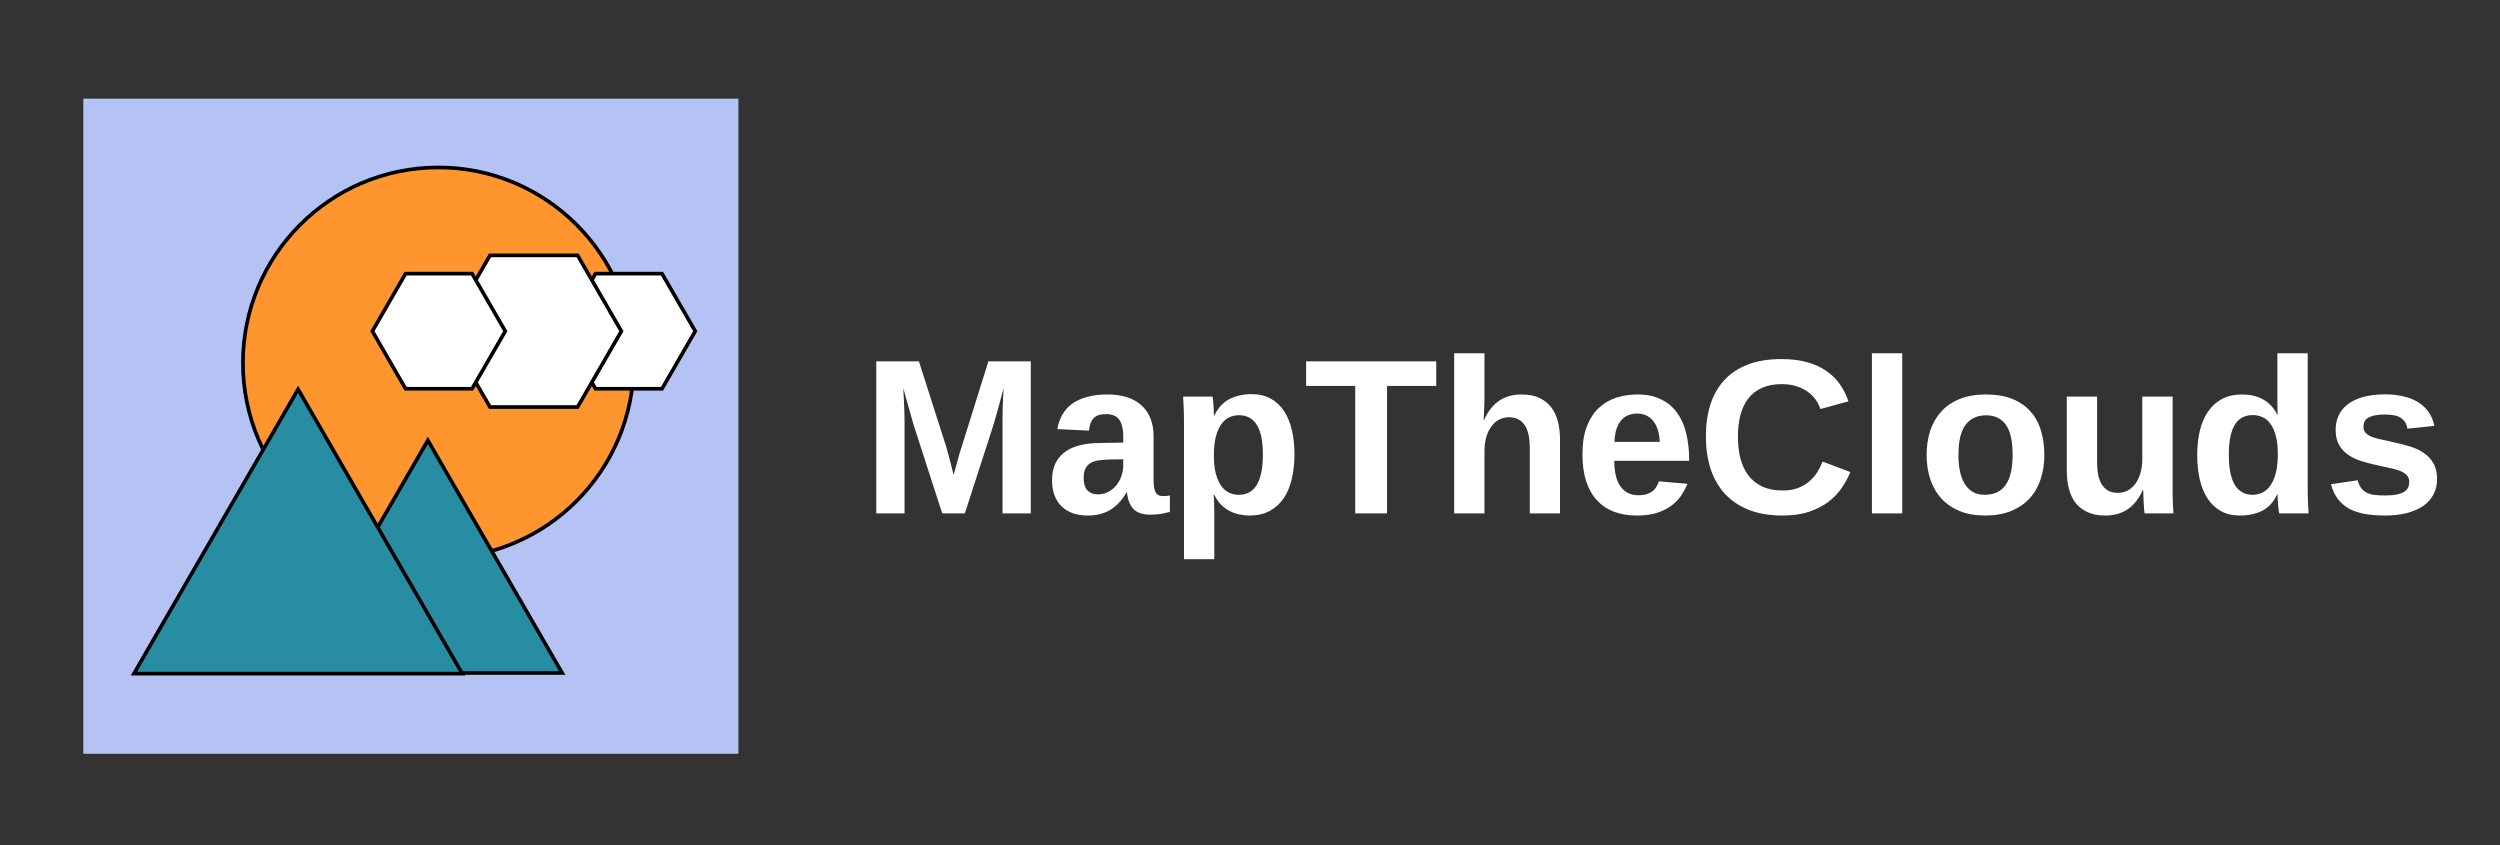 <svg width="1982" height="670" viewBox="0 0 1982 670" fill="none" xmlns="http://www.w3.org/2000/svg">
<rect x="0" y="0" width="1982" height="670" fill="#333333" stroke="none"/>
<rect x="66.043" y="78.221" width="519.378" height="519.378" fill="#B4C3F3"/>
<circle cx="347.531" cy="287.679" r="154.923" fill="#FF952F" stroke="black" stroke-width="2.918"/>
<path d="M232.727 533.507L339.196 349.097L445.665 533.507H232.727Z" fill="#288CA3" stroke="black" stroke-width="2.918"/>
<path d="M106.157 534.055L236.321 308.604L366.485 534.055H106.157Z" fill="#288CA3" stroke="black" stroke-width="2.918"/>
<path d="M472.144 216.925L524.843 216.925L551.192 262.563L524.843 308.201L472.144 308.201L445.795 262.563L472.144 216.925Z" fill="white" stroke="black" stroke-width="2.918"/>
<path d="M388.477 202.433L457.909 202.433L492.624 262.563L457.909 322.692L388.477 322.692L353.761 262.563L388.477 202.433Z" fill="white" stroke="black" stroke-width="2.918"/>
<path d="M321.546 216.925L374.244 216.925L400.593 262.563L374.244 308.201L321.546 308.201L295.196 262.563L321.546 216.925Z" fill="white" stroke="black" stroke-width="2.918"/>
<path d="M794.798 407V333.951C794.798 331.043 794.826 328.049 794.883 324.969C794.997 321.89 795.111 319.067 795.225 316.501C795.397 313.479 795.539 310.542 795.653 307.691C794.456 312.196 793.315 316.473 792.232 320.521C791.775 322.232 791.291 324 790.778 325.825C790.264 327.65 789.751 329.417 789.238 331.128C788.782 332.839 788.325 334.436 787.869 335.918C787.413 337.401 787.014 338.684 786.672 339.767L764.945 407H746.982L725.256 339.767C724.913 338.684 724.514 337.401 724.058 335.918C723.659 334.436 723.203 332.839 722.689 331.128C722.233 329.417 721.749 327.65 721.235 325.825C720.722 324 720.209 322.232 719.696 320.521C718.555 316.473 717.358 312.196 716.103 307.691C716.274 310.998 716.445 314.249 716.616 317.442C716.73 320.179 716.844 323.059 716.958 326.081C717.073 329.104 717.13 331.727 717.13 333.951V407H694.719V286.477H728.506L750.062 353.881C750.632 355.649 751.231 357.816 751.858 360.382C752.542 362.948 753.198 365.429 753.825 367.824C754.51 370.618 755.251 373.526 756.049 376.549C756.848 373.583 757.617 370.732 758.359 367.995C758.701 366.797 759.043 365.571 759.385 364.317C759.727 363.062 760.069 361.836 760.412 360.639C760.754 359.441 761.096 358.301 761.438 357.217C761.78 356.134 762.094 355.164 762.379 354.309L783.592 286.477H817.209V407H794.798ZM862.544 408.711C858.096 408.711 854.104 408.112 850.568 406.914C847.09 405.66 844.125 403.864 841.672 401.526C839.22 399.131 837.339 396.194 836.027 392.715C834.715 389.237 834.06 385.273 834.06 380.825C834.06 375.351 835.001 370.761 836.882 367.054C838.821 363.29 841.444 360.268 844.752 357.987C848.059 355.649 851.937 353.967 856.385 352.94C860.833 351.857 865.566 351.286 870.584 351.229L890.514 350.887V346.183C890.514 342.818 890.201 340.024 889.574 337.8C889.003 335.519 888.148 333.666 887.007 332.24C885.867 330.814 884.441 329.816 882.731 329.246C881.077 328.619 879.166 328.305 877 328.305C875.004 328.305 873.207 328.505 871.611 328.904C870.071 329.303 868.731 330.016 867.59 331.043C866.45 332.012 865.509 333.352 864.768 335.063C864.083 336.717 863.599 338.826 863.313 341.393L838.251 340.195C838.935 336.146 840.19 332.468 842.015 329.161C843.839 325.796 846.349 322.888 849.542 320.436C852.792 317.984 856.756 316.102 861.432 314.79C866.165 313.422 871.696 312.737 878.026 312.737C883.786 312.737 888.918 313.45 893.423 314.876C897.928 316.302 901.748 318.44 904.885 321.291C908.021 324.085 910.416 327.535 912.07 331.641C913.724 335.747 914.551 340.509 914.551 345.926V379.628C914.551 381.795 914.636 383.734 914.807 385.444C915.035 387.155 915.406 388.609 915.919 389.807C916.489 390.947 917.259 391.831 918.229 392.459C919.255 393.029 920.567 393.314 922.163 393.314C923.988 393.314 925.756 393.143 927.467 392.801V405.802C926.041 406.145 924.758 406.458 923.618 406.743C922.477 407.029 921.337 407.257 920.196 407.428C919.056 407.599 917.83 407.741 916.518 407.855C915.263 407.969 913.781 408.026 912.07 408.026C906.025 408.026 901.549 406.544 898.641 403.578C895.789 400.613 894.079 396.251 893.508 390.491H892.995C889.802 396.251 885.696 400.727 880.678 403.921C875.716 407.114 869.672 408.711 862.544 408.711ZM890.514 364.146L878.197 364.317C875.631 364.431 873.179 364.659 870.841 365.001C868.56 365.286 866.535 365.942 864.768 366.968C863.057 367.938 861.688 369.363 860.662 371.245C859.635 373.127 859.122 375.693 859.122 378.944C859.122 383.335 860.12 386.614 862.116 388.78C864.169 390.89 866.878 391.945 870.242 391.945C873.321 391.945 876.116 391.29 878.625 389.978C881.134 388.666 883.244 386.956 884.955 384.846C886.722 382.679 888.091 380.198 889.06 377.404C890.03 374.61 890.514 371.758 890.514 368.85V364.146ZM1026.26 360.296C1026.26 367.311 1025.55 373.783 1024.12 379.713C1022.76 385.644 1020.62 390.748 1017.71 395.025C1014.8 399.302 1011.09 402.666 1006.59 405.118C1002.14 407.513 996.866 408.711 990.765 408.711C988.027 408.711 985.29 408.426 982.553 407.855C979.873 407.285 977.307 406.373 974.855 405.118C972.403 403.807 970.122 402.124 968.012 400.071C965.959 397.962 964.191 395.367 962.708 392.288H962.195C962.252 392.573 962.309 393.285 962.366 394.426C962.423 395.566 962.48 396.907 962.537 398.446C962.594 399.929 962.623 401.526 962.623 403.236C962.68 404.89 962.708 406.43 962.708 407.855V443.354H938.672V335.747C938.672 331.014 938.587 326.794 938.416 323.088C938.302 319.381 938.159 316.501 937.988 314.448H961.34C961.454 314.847 961.568 315.617 961.682 316.758C961.853 317.898 961.967 319.21 962.024 320.692C962.138 322.175 962.224 323.715 962.281 325.311C962.338 326.908 962.366 328.305 962.366 329.503H962.708C965.617 323.401 969.608 319.039 974.684 316.416C979.759 313.792 985.632 312.481 992.304 312.481C998.178 312.481 1003.25 313.678 1007.53 316.073C1011.81 318.468 1015.31 321.776 1018.05 325.996C1020.85 330.216 1022.9 335.262 1024.21 341.136C1025.58 346.953 1026.26 353.339 1026.26 360.296ZM1001.2 360.296C1001.2 349.747 999.604 341.934 996.41 336.859C993.217 331.727 988.455 329.161 982.125 329.161C979.73 329.161 977.335 329.674 974.94 330.7C972.602 331.67 970.492 333.381 968.61 335.833C966.786 338.228 965.274 341.478 964.077 345.584C962.936 349.633 962.366 354.765 962.366 360.981C962.366 367.025 962.936 372.072 964.077 376.121C965.217 380.113 966.7 383.306 968.525 385.701C970.407 388.096 972.517 389.807 974.855 390.833C977.193 391.803 979.559 392.288 981.954 392.288C985.034 392.288 987.771 391.689 990.166 390.491C992.561 389.237 994.557 387.326 996.154 384.76C997.807 382.137 999.062 378.801 999.917 374.752C1000.77 370.703 1001.2 365.885 1001.2 360.296ZM1099.65 305.98V407H1074.42V305.98H1035.5V286.477H1138.66V305.98H1099.65ZM1176.55 332.924C1179.8 325.853 1183.88 320.721 1188.78 317.528C1193.69 314.334 1199.53 312.737 1206.32 312.737C1211.91 312.737 1216.61 313.65 1220.43 315.475C1224.31 317.299 1227.45 319.809 1229.84 323.002C1232.29 326.195 1234.06 329.959 1235.15 334.293C1236.23 338.627 1236.77 343.303 1236.77 348.321V407H1212.82V355.164C1212.82 351.572 1212.54 348.293 1211.97 345.327C1211.39 342.305 1210.45 339.739 1209.14 337.629C1207.83 335.462 1206.12 333.78 1204.01 332.582C1201.9 331.385 1199.33 330.786 1196.31 330.786C1193.4 330.786 1190.75 331.442 1188.36 332.753C1186.02 334.008 1183.99 335.833 1182.28 338.228C1180.57 340.566 1179.23 343.388 1178.26 346.696C1177.35 349.946 1176.89 353.539 1176.89 357.474V407H1152.86V280.062H1176.89V314.705C1176.89 316.53 1176.87 318.383 1176.81 320.265C1176.75 322.09 1176.67 323.829 1176.55 325.483C1176.5 327.079 1176.44 328.533 1176.38 329.845C1176.32 331.157 1176.27 332.183 1176.21 332.924H1176.55ZM1297.85 408.711C1291.17 408.711 1285.16 407.741 1279.8 405.802C1274.49 403.807 1269.96 400.813 1266.2 396.821C1262.43 392.772 1259.55 387.726 1257.56 381.681C1255.56 375.579 1254.56 368.451 1254.56 360.296C1254.56 351.458 1255.73 344.016 1258.07 337.971C1260.47 331.926 1263.66 327.051 1267.65 323.344C1271.7 319.58 1276.35 316.872 1281.59 315.218C1286.84 313.564 1292.37 312.737 1298.19 312.737C1305.49 312.737 1311.7 314.021 1316.83 316.587C1322.02 319.096 1326.27 322.631 1329.58 327.193C1332.89 331.755 1335.31 337.23 1336.85 343.617C1338.39 349.946 1339.16 356.96 1339.16 364.659V365.343H1279.8C1279.8 369.221 1280.14 372.842 1280.82 376.206C1281.51 379.514 1282.62 382.394 1284.16 384.846C1285.7 387.241 1287.69 389.151 1290.15 390.577C1292.6 391.945 1295.56 392.63 1299.04 392.63C1303.26 392.63 1306.71 391.746 1309.39 389.978C1312.07 388.153 1313.98 385.359 1315.12 381.595L1337.79 383.563C1336.76 386.186 1335.31 388.98 1333.43 391.945C1331.6 394.911 1329.15 397.648 1326.07 400.157C1322.99 402.609 1319.14 404.662 1314.52 406.316C1309.96 407.912 1304.4 408.711 1297.85 408.711ZM1297.85 327.878C1295.39 327.878 1293.08 328.305 1290.92 329.161C1288.81 329.959 1286.95 331.271 1285.36 333.095C1283.82 334.863 1282.56 337.173 1281.59 340.024C1280.62 342.875 1280.08 346.297 1279.97 350.288H1315.89C1315.44 342.818 1313.64 337.23 1310.5 333.523C1307.37 329.759 1303.15 327.878 1297.85 327.878ZM1413.24 388.866C1417.97 388.866 1422.05 388.21 1425.47 386.899C1428.95 385.53 1431.94 383.762 1434.45 381.595C1437.01 379.428 1439.12 376.976 1440.78 374.239C1442.49 371.502 1443.89 368.736 1444.97 365.942L1466.95 374.239C1465.19 378.573 1462.88 382.821 1460.02 386.984C1457.17 391.147 1453.61 394.825 1449.33 398.019C1445.06 401.212 1439.95 403.807 1434.02 405.802C1428.15 407.741 1421.22 408.711 1413.24 408.711C1402.8 408.711 1393.76 407.171 1386.12 404.092C1378.48 400.955 1372.15 396.621 1367.13 391.09C1362.17 385.502 1358.46 378.887 1356.01 371.245C1353.62 363.604 1352.42 355.25 1352.42 346.183C1352.42 336.774 1353.62 328.277 1356.01 320.692C1358.46 313.108 1362.14 306.664 1367.05 301.361C1371.95 296.001 1378.14 291.895 1385.61 289.043C1393.13 286.135 1401.97 284.681 1412.12 284.681C1419.99 284.681 1426.86 285.508 1432.74 287.162C1438.67 288.815 1443.77 291.153 1448.05 294.176C1452.38 297.141 1455.95 300.677 1458.74 304.782C1461.59 308.831 1463.82 313.308 1465.41 318.212L1443.17 324.285C1442.38 321.719 1441.15 319.267 1439.5 316.929C1437.84 314.534 1435.73 312.424 1433.17 310.599C1430.66 308.774 1427.69 307.32 1424.27 306.237C1420.85 305.096 1416.97 304.526 1412.64 304.526C1406.53 304.526 1401.29 305.524 1396.9 307.52C1392.51 309.458 1388.89 312.253 1386.03 315.902C1383.24 319.552 1381.16 323.943 1379.79 329.075C1378.48 334.15 1377.82 339.853 1377.82 346.183C1377.82 352.455 1378.48 358.215 1379.79 363.461C1381.16 368.651 1383.27 373.127 1386.12 376.891C1388.97 380.654 1392.62 383.591 1397.07 385.701C1401.57 387.811 1406.96 388.866 1413.24 388.866ZM1484.06 407V280.062H1508.1V407H1484.06ZM1620.75 360.639C1620.75 367.71 1619.75 374.182 1617.76 380.056C1615.82 385.929 1612.88 391.004 1608.95 395.281C1605.01 399.501 1600.11 402.809 1594.23 405.204C1588.36 407.542 1581.52 408.711 1573.7 408.711C1566.18 408.711 1559.53 407.542 1553.77 405.204C1548.01 402.866 1543.17 399.587 1539.23 395.367C1535.35 391.147 1532.42 386.1 1530.42 380.227C1528.43 374.296 1527.43 367.767 1527.43 360.639C1527.43 353.739 1528.37 347.38 1530.25 341.564C1532.19 335.69 1535.1 330.615 1538.98 326.338C1542.85 322.061 1547.73 318.725 1553.6 316.33C1559.48 313.935 1566.35 312.737 1574.22 312.737C1582.54 312.737 1589.64 313.935 1595.52 316.33C1601.39 318.725 1606.18 322.061 1609.89 326.338C1613.65 330.558 1616.39 335.605 1618.1 341.478C1619.87 347.295 1620.75 353.681 1620.75 360.639ZM1595.6 360.639C1595.6 349.633 1593.81 341.649 1590.21 336.688C1586.62 331.727 1581.4 329.246 1574.56 329.246C1567.49 329.246 1562.07 331.755 1558.31 336.774C1554.54 341.792 1552.66 349.747 1552.66 360.639C1552.66 366.17 1553.15 370.932 1554.12 374.923C1555.14 378.915 1556.57 382.194 1558.39 384.76C1560.22 387.326 1562.41 389.237 1564.98 390.491C1567.55 391.689 1570.37 392.288 1573.45 392.288C1576.98 392.288 1580.12 391.689 1582.86 390.491C1585.65 389.237 1587.99 387.326 1589.87 384.76C1591.75 382.194 1593.18 378.915 1594.15 374.923C1595.12 370.932 1595.6 366.17 1595.6 360.639ZM1662.58 314.448V366.37C1662.58 369.962 1662.86 373.27 1663.43 376.292C1664 379.257 1664.94 381.823 1666.26 383.99C1667.57 386.1 1669.25 387.754 1671.3 388.952C1673.41 390.149 1675.98 390.748 1679 390.748C1681.91 390.748 1684.53 390.121 1686.87 388.866C1689.27 387.554 1691.32 385.73 1693.03 383.392C1694.74 380.997 1696.05 378.174 1696.96 374.923C1697.93 371.616 1698.42 367.995 1698.42 364.06V314.448H1722.45V386.3C1722.45 388.239 1722.45 390.292 1722.45 392.459C1722.51 394.569 1722.57 396.593 1722.63 398.532C1722.74 400.414 1722.82 402.124 1722.88 403.664C1723 405.147 1723.08 406.259 1723.14 407H1700.21C1700.16 406.316 1700.04 405.232 1699.87 403.75C1699.76 402.21 1699.64 400.528 1699.53 398.703C1699.47 396.878 1699.39 395.053 1699.27 393.228C1699.22 391.404 1699.19 389.864 1699.19 388.609H1698.76C1695.57 395.623 1691.49 400.727 1686.53 403.921C1681.62 407.114 1675.78 408.711 1668.99 408.711C1663.46 408.711 1658.76 407.798 1654.88 405.974C1651 404.149 1647.84 401.668 1645.38 398.532C1642.99 395.338 1641.25 391.575 1640.17 387.241C1639.08 382.907 1638.54 378.231 1638.54 373.213V314.448H1662.58ZM1806.97 407C1806.85 406.544 1806.71 405.745 1806.54 404.605C1806.42 403.407 1806.28 402.067 1806.11 400.585C1806 399.102 1805.88 397.591 1805.77 396.051C1805.71 394.511 1805.68 393.143 1805.68 391.945H1805.34C1802.55 397.933 1798.64 402.238 1793.62 404.862C1788.66 407.428 1782.7 408.711 1775.74 408.711C1769.93 408.711 1764.88 407.513 1760.6 405.118C1756.38 402.723 1752.88 399.387 1750.08 395.11C1747.35 390.833 1745.29 385.787 1743.92 379.97C1742.61 374.096 1741.96 367.71 1741.96 360.81C1741.96 353.796 1742.64 347.352 1744.01 341.478C1745.44 335.605 1747.6 330.558 1750.51 326.338C1753.42 322.061 1757.1 318.725 1761.54 316.33C1766.05 313.935 1771.38 312.737 1777.54 312.737C1780.56 312.737 1783.47 313.051 1786.27 313.678C1789.06 314.306 1791.65 315.275 1794.05 316.587C1796.44 317.898 1798.61 319.58 1800.55 321.633C1802.49 323.686 1804.14 326.167 1805.51 329.075H1805.68C1805.68 328.505 1805.65 327.678 1805.6 326.595C1805.6 325.454 1805.6 324.171 1805.6 322.745C1805.6 321.32 1805.57 319.837 1805.51 318.297C1805.51 316.758 1805.51 315.275 1805.51 313.849V280.062H1829.55V386.813C1829.55 391.318 1829.63 395.338 1829.8 398.874C1829.98 402.352 1830.12 405.061 1830.23 407H1806.97ZM1805.85 360.211C1805.85 354.109 1805.28 349.062 1804.14 345.071C1803 341.022 1801.49 337.829 1799.61 335.49C1797.78 333.095 1795.67 331.442 1793.28 330.529C1790.94 329.56 1788.55 329.075 1786.09 329.075C1783.01 329.075 1780.28 329.674 1777.88 330.871C1775.54 332.069 1773.55 333.951 1771.89 336.517C1770.3 339.083 1769.07 342.362 1768.22 346.354C1767.42 350.346 1767.02 355.164 1767.02 360.81C1767.02 381.795 1773.32 392.288 1785.92 392.288C1788.32 392.288 1790.71 391.774 1793.11 390.748C1795.5 389.721 1797.64 387.982 1799.52 385.53C1801.41 383.078 1802.92 379.799 1804.06 375.693C1805.25 371.53 1805.85 366.37 1805.85 360.211ZM1932.11 379.97C1932.11 384.418 1931.17 388.41 1929.28 391.945C1927.46 395.481 1924.78 398.503 1921.24 401.012C1917.71 403.464 1913.37 405.375 1908.24 406.743C1903.11 408.055 1897.26 408.711 1890.71 408.711C1884.83 408.711 1879.53 408.283 1874.8 407.428C1870.06 406.572 1865.9 405.175 1862.31 403.236C1858.77 401.24 1855.81 398.674 1853.41 395.538C1851.02 392.402 1849.22 388.524 1848.02 383.905L1869.15 380.74C1869.84 383.306 1870.78 385.387 1871.97 386.984C1873.17 388.581 1874.65 389.807 1876.42 390.662C1878.19 391.518 1880.24 392.088 1882.58 392.373C1884.98 392.658 1887.68 392.801 1890.71 392.801C1893.44 392.801 1895.98 392.658 1898.32 392.373C1900.71 392.031 1902.77 391.489 1904.48 390.748C1906.25 389.949 1907.61 388.866 1908.58 387.497C1909.55 386.072 1910.04 384.304 1910.04 382.194C1910.04 379.799 1909.33 377.917 1907.9 376.549C1906.53 375.123 1904.62 373.982 1902.17 373.127C1899.77 372.215 1896.92 371.445 1893.62 370.818C1890.36 370.133 1886.89 369.363 1883.18 368.508C1879.3 367.653 1875.48 366.626 1871.72 365.429C1867.95 364.231 1864.59 362.606 1861.62 360.553C1858.66 358.5 1856.26 355.905 1854.44 352.769C1852.61 349.576 1851.7 345.555 1851.7 340.708C1851.7 336.317 1852.56 332.411 1854.27 328.99C1855.98 325.511 1858.49 322.574 1861.8 320.179C1865.1 317.727 1869.18 315.874 1874.03 314.619C1878.93 313.308 1884.55 312.652 1890.88 312.652C1895.9 312.652 1900.57 313.137 1904.91 314.106C1909.24 315.018 1913.12 316.501 1916.54 318.554C1919.96 320.55 1922.81 323.116 1925.09 326.252C1927.43 329.389 1929.06 333.181 1929.97 337.629L1908.67 339.853C1908.27 337.629 1907.56 335.804 1906.53 334.378C1905.5 332.896 1904.22 331.727 1902.68 330.871C1901.2 330.016 1899.46 329.446 1897.46 329.161C1895.47 328.819 1893.27 328.647 1890.88 328.647C1885.18 328.647 1880.9 329.389 1878.05 330.871C1875.2 332.297 1873.77 334.721 1873.77 338.142C1873.77 340.252 1874.34 341.934 1875.48 343.189C1876.68 344.443 1878.33 345.498 1880.44 346.354C1882.61 347.152 1885.15 347.865 1888.06 348.492C1891.02 349.062 1894.24 349.775 1897.72 350.631C1902 351.543 1906.19 352.627 1910.3 353.881C1914.46 355.079 1918.14 356.761 1921.33 358.928C1924.58 361.038 1927.17 363.775 1929.11 367.139C1931.11 370.504 1932.11 374.781 1932.11 379.97Z" fill="white"/>
</svg>
